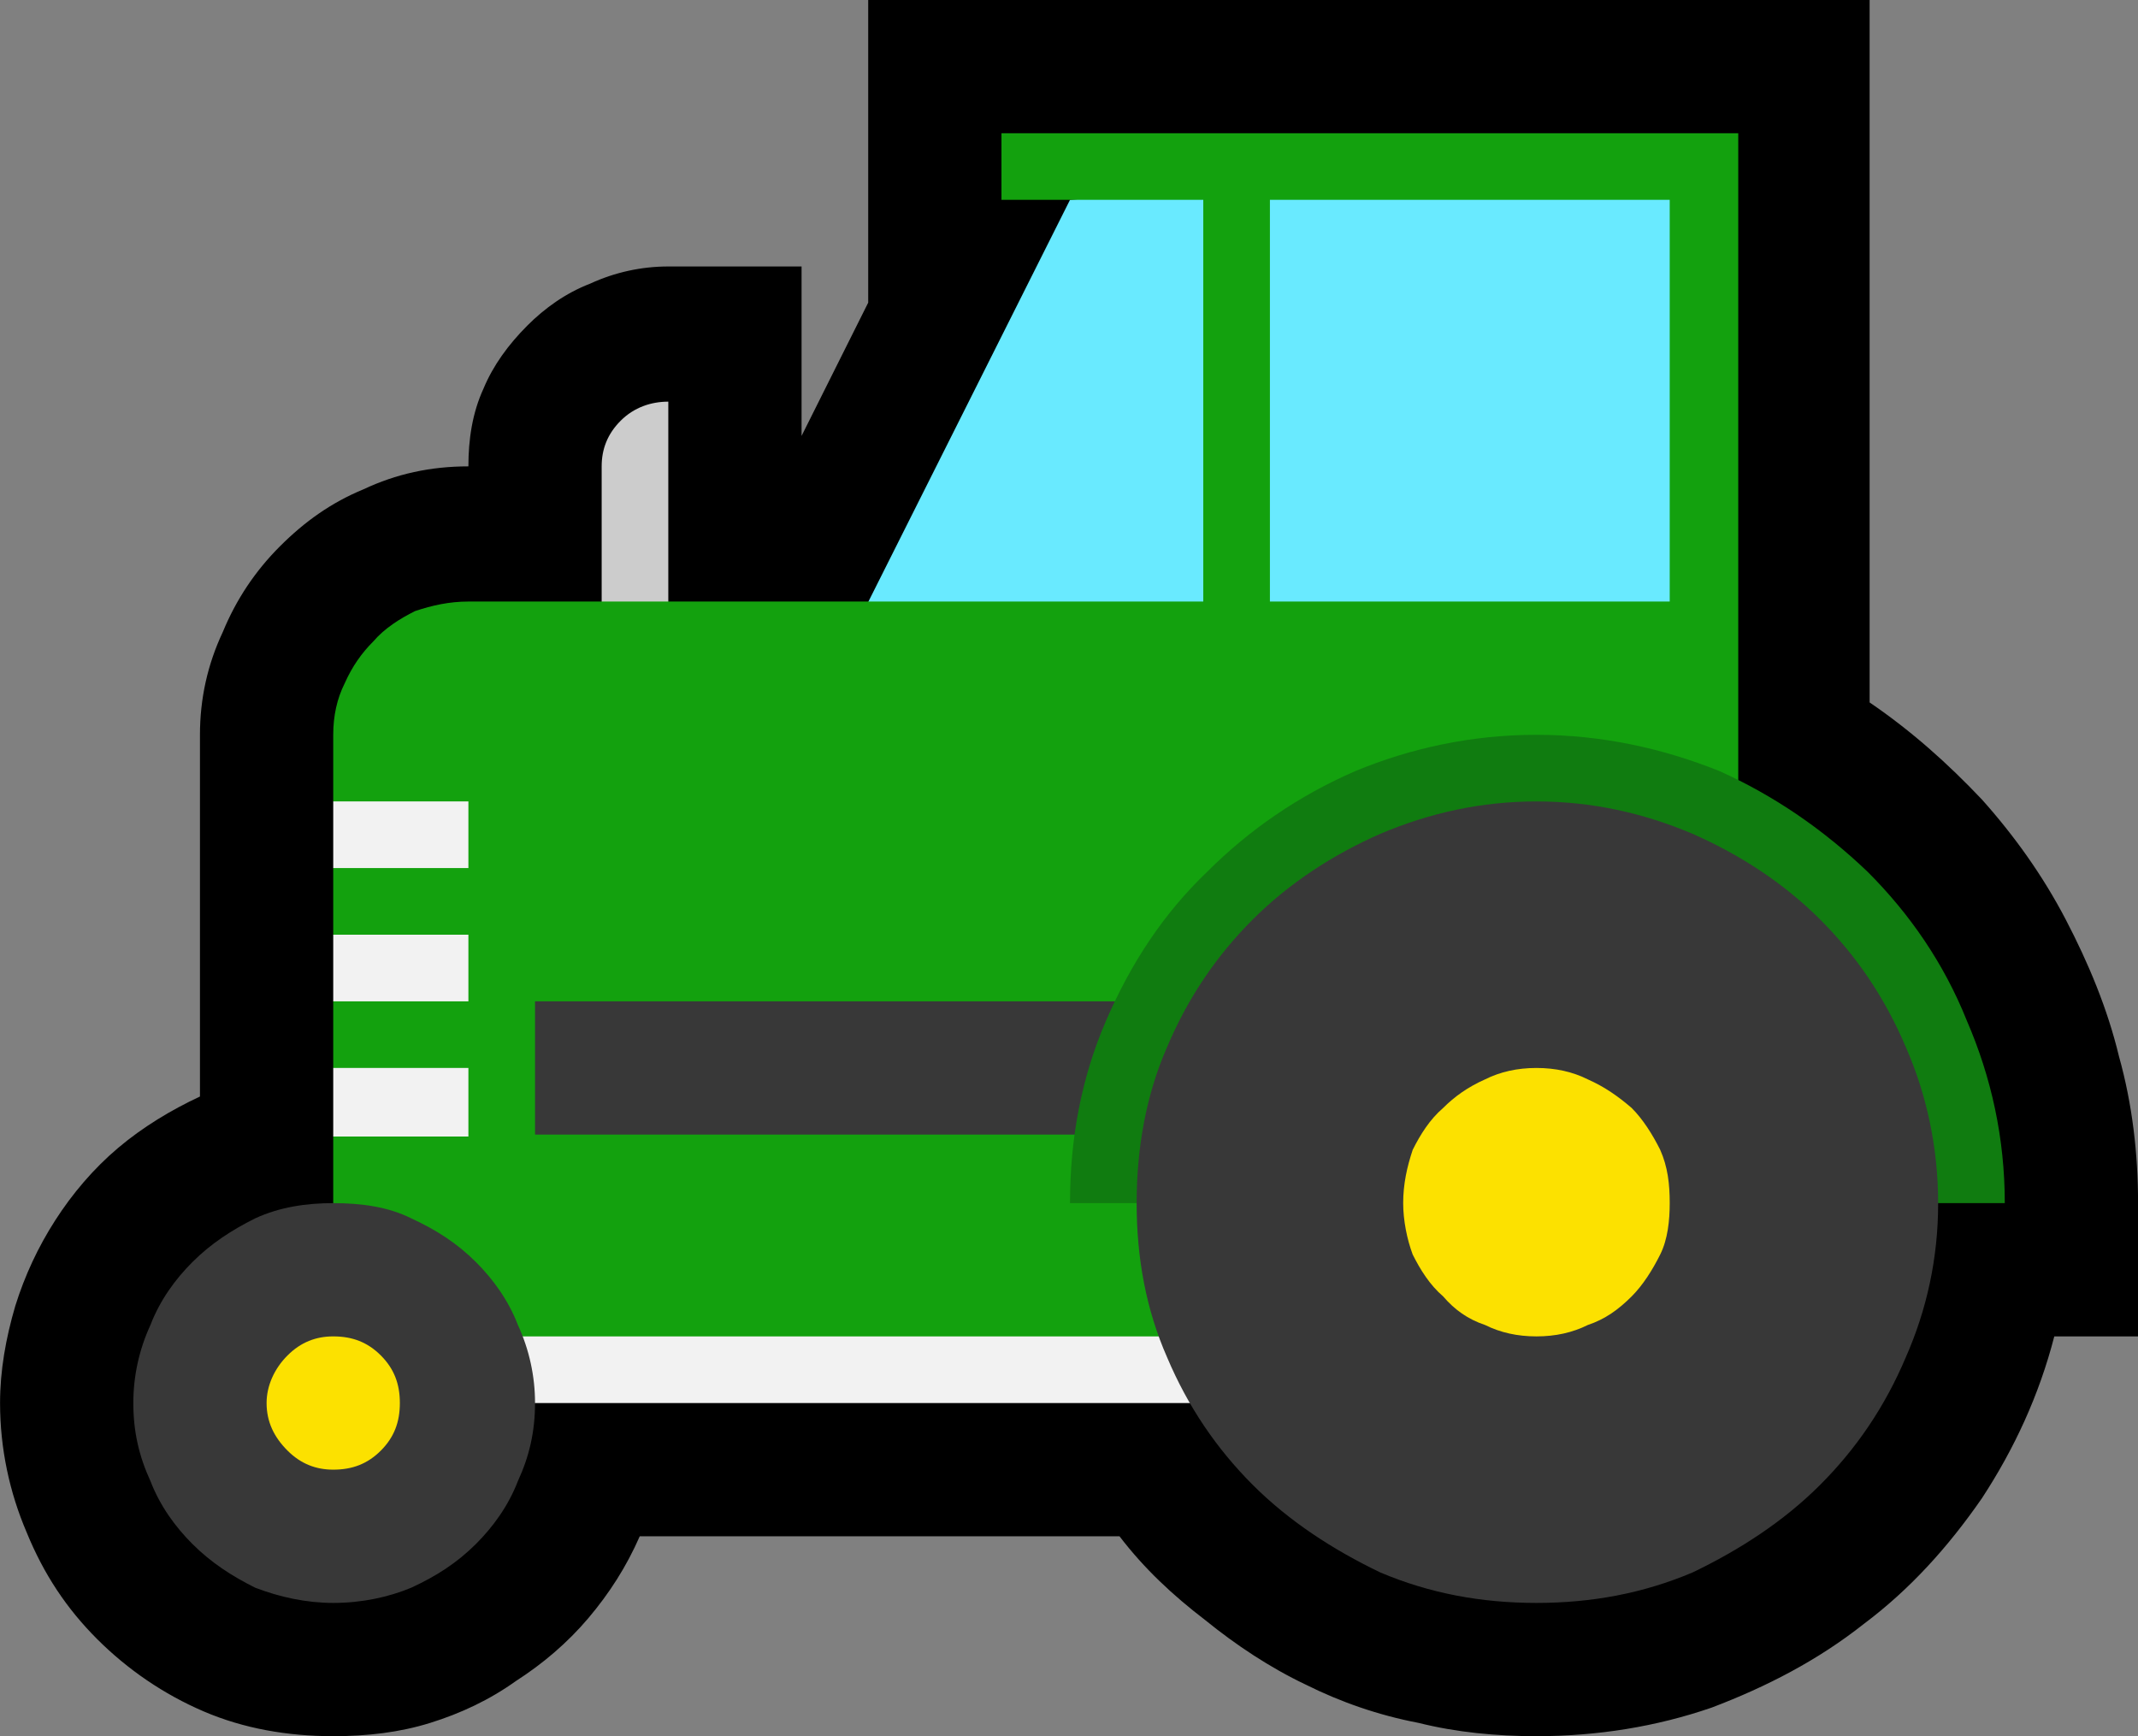 <?xml version="1.0" encoding="UTF-8" standalone="no"?>
<svg
   width="16.845"
   height="13.68"
   viewBox="0 0 16.845 13.68"
   version="1.1"
   xml:space="preserve"
   style="clip-rule:evenodd;fill-rule:evenodd;stroke-linejoin:round;stroke-miterlimit:2"
   id="svg20568"
   sodipodi:docname="emojis.svg"
   xmlns:inkscape="http://www.inkscape.org/namespaces/inkscape"
   xmlns:sodipodi="http://sodipodi.sourceforge.net/DTD/sodipodi-0.dtd"
   xmlns="http://www.w3.org/2000/svg"
   xmlns:svg="http://www.w3.org/2000/svg"><rect x="0" y="0" width="16.845" height="13.68" fill="#808080" stroke="none"/><defs
     id="defs20572" /><sodipodi:namedview
     id="namedview20570"
     pagecolor="#505050"
     bordercolor="#eeeeee"
     borderopacity="1"
     inkscape:pageshadow="0"
     inkscape:pageopacity="0"
     inkscape:pagecheckerboard="0" /><g
     transform="matrix(0.24,0,0,0.24,-95.596,-679.132)"
     id="g20566"><g
       transform="matrix(62.5,0,0,62.5,390.506,2873.59)"
       id="g13424"><path
         d="m 1.107,-0.333 c 0.022,0.015 0.041,0.032 0.059,0.051 0.017,0.019 0.032,0.04 0.044,0.063 0.012,0.023 0.022,0.047 0.028,0.072 0.007,0.025 0.01,0.051 0.01,0.077 V 0 H 1.204 C 1.196,0.031 1.183,0.059 1.166,0.085 1.148,0.111 1.128,0.133 1.104,0.151 1.08,0.17 1.053,0.184 1.024,0.195 0.995,0.205 0.964,0.21 0.932,0.21 0.911,0.21 0.89,0.208 0.87,0.203 0.849,0.199 0.829,0.192 0.811,0.183 0.792,0.174 0.774,0.162 0.758,0.149 0.741,0.136 0.726,0.122 0.713,0.105 H 0.461 C 0.454,0.121 0.445,0.135 0.434,0.148 0.423,0.161 0.41,0.172 0.396,0.181 0.382,0.191 0.367,0.198 0.351,0.203 0.335,0.208 0.318,0.21 0.3,0.21 0.276,0.21 0.253,0.206 0.232,0.197 0.211,0.188 0.192,0.175 0.176,0.159 0.16,0.143 0.148,0.125 0.139,0.103 0.13,0.082 0.125,0.059 0.125,0.035 0.125,0.018 0.128,0.001 0.133,-0.016 0.138,-0.032 0.145,-0.047 0.154,-0.061 0.163,-0.075 0.174,-0.088 0.187,-0.099 0.2,-0.11 0.215,-0.119 0.23,-0.126 v -0.19 c 0,-0.019 0.004,-0.037 0.012,-0.054 0.007,-0.017 0.017,-0.032 0.03,-0.045 0.013,-0.013 0.027,-0.023 0.044,-0.03 0.017,-0.008 0.035,-0.012 0.055,-0.012 0,-0.014 0.002,-0.028 0.008,-0.041 0.005,-0.012 0.013,-0.023 0.023,-0.033 0.009,-0.009 0.02,-0.017 0.033,-0.022 0.013,-0.006 0.027,-0.009 0.041,-0.009 h 0.07 v 0.089 l 0.035,-0.07 v -0.159 h 0.526 z"
         style="fill-rule:nonzero"
         id="path13406" /><path
         d="m 0.441,-0.457 c 0,-0.009 0.003,-0.017 0.01,-0.024 0.007,-0.007 0.016,-0.01 0.025,-0.01 v 0.13 H 0.441 Z"
         style="fill:#cccccc;fill-rule:nonzero"
         id="path13408" /><path
         d="M 0.546,-0.316 0.687,-0.597 1.02,-0.623 v 0.342 L 0.821,-0.304 C 0.805,-0.306 0.788,-0.309 0.772,-0.312 0.755,-0.314 0.739,-0.316 0.722,-0.316 Z"
         style="fill:#69eaff;fill-rule:nonzero"
         id="path13410" /><path
         d="m 1.038,-0.632 v 0.65 H 0.3 V -0.105 L 0.316,-0.123 0.3,-0.141 V -0.176 L 0.315,-0.193 0.3,-0.211 V -0.246 L 0.319,-0.263 0.3,-0.281 v -0.035 c 0,-0.01 0.002,-0.019 0.006,-0.027 0.004,-0.009 0.009,-0.016 0.015,-0.022 0.006,-0.007 0.014,-0.012 0.022,-0.016 0.009,-0.003 0.018,-0.005 0.028,-0.005 H 0.757 V -0.597 H 0.651 v -0.035 z m -0.036,0.035 h -0.21 v 0.211 h 0.21 z"
         style="fill:#13a10e;fill-rule:nonzero"
         id="path13412" /><path
         d="M 0.897,0.035 H 0.3 V 0 H 0.897 Z M 0.3,-0.141 h 0.071 v 0.036 H 0.3 Z m 0,-0.07 h 0.071 v 0.035 H 0.3 Z m 0,-0.07 h 0.071 v 0.035 H 0.3 Z"
         style="fill:#f2f2f2;fill-rule:nonzero"
         id="path13414" /><rect
         x="0.406"
         y="-0.176"
         width="0.316"
         height="0.07"
         style="fill:#383838;fill-rule:nonzero"
         id="rect13416" /><path
         d="m 0.687,-0.07 c 0,-0.034 0.006,-0.066 0.019,-0.096 0.013,-0.03 0.03,-0.056 0.053,-0.078 0.022,-0.022 0.048,-0.04 0.078,-0.053 0.029,-0.012 0.061,-0.019 0.095,-0.019 0.034,0 0.066,0.007 0.096,0.019 0.029,0.013 0.055,0.031 0.078,0.053 0.022,0.022 0.04,0.048 0.052,0.078 0.013,0.03 0.02,0.062 0.02,0.096 z"
         style="fill:#107c10;fill-rule:nonzero"
         id="path13418" /><path
         d="M 0.406,0.035 C 0.406,0.05 0.403,0.063 0.397,0.076 0.392,0.089 0.384,0.1 0.375,0.109 0.365,0.119 0.354,0.126 0.341,0.132 0.329,0.137 0.315,0.14 0.3,0.14 0.286,0.14 0.272,0.137 0.259,0.132 0.247,0.126 0.236,0.119 0.226,0.109 0.217,0.1 0.209,0.089 0.204,0.076 0.198,0.063 0.195,0.05 0.195,0.035 0.195,0.021 0.198,0.007 0.204,-0.006 0.209,-0.019 0.217,-0.03 0.226,-0.039 0.236,-0.049 0.247,-0.056 0.259,-0.062 0.272,-0.068 0.286,-0.07 0.3,-0.07 c 0.015,0 0.029,0.002 0.041,0.008 0.013,0.006 0.024,0.013 0.034,0.023 0.009,0.009 0.017,0.02 0.022,0.033 0.006,0.013 0.009,0.027 0.009,0.041 z M 0.722,-0.07 c 0,-0.029 0.005,-0.057 0.016,-0.082 0.011,-0.026 0.026,-0.048 0.045,-0.067 0.019,-0.019 0.042,-0.034 0.067,-0.045 0.026,-0.011 0.053,-0.017 0.082,-0.017 0.029,0 0.056,0.006 0.082,0.017 0.025,0.011 0.048,0.026 0.067,0.045 0.019,0.019 0.034,0.041 0.045,0.067 0.011,0.025 0.017,0.053 0.017,0.082 0,0.029 -0.006,0.056 -0.017,0.081 C 1.115,0.037 1.1,0.059 1.081,0.078 1.062,0.097 1.039,0.112 1.014,0.124 0.988,0.135 0.961,0.14 0.932,0.14 0.903,0.14 0.876,0.135 0.85,0.124 0.825,0.112 0.802,0.097 0.783,0.078 0.764,0.059 0.749,0.037 0.738,0.011 0.727,-0.014 0.722,-0.041 0.722,-0.07 Z"
         style="fill:#383838;fill-rule:nonzero"
         id="path13420" /><path
         d="m 0.335,0.035 c 0,0.01 -0.003,0.018 -0.01,0.025 C 0.318,0.067 0.31,0.07 0.3,0.07 0.291,0.07 0.283,0.067 0.276,0.06 0.269,0.053 0.265,0.045 0.265,0.035 0.265,0.026 0.269,0.017 0.276,0.01 0.283,0.003 0.291,0 0.3,0 0.31,0 0.318,0.003 0.325,0.01 0.332,0.017 0.335,0.025 0.335,0.035 Z M 1.002,-0.07 c 0,0.009 -0.001,0.019 -0.005,0.027 C 0.993,-0.035 0.988,-0.027 0.982,-0.021 0.975,-0.014 0.968,-0.009 0.959,-0.006 0.951,-0.002 0.942,0 0.932,0 0.922,0 0.913,-0.002 0.905,-0.006 0.896,-0.009 0.889,-0.014 0.883,-0.021 0.876,-0.027 0.871,-0.035 0.867,-0.043 0.864,-0.051 0.862,-0.061 0.862,-0.07 c 0,-0.01 0.002,-0.019 0.005,-0.028 0.004,-0.008 0.009,-0.016 0.016,-0.022 0.006,-0.006 0.013,-0.011 0.022,-0.015 0.008,-0.004 0.017,-0.006 0.027,-0.006 0.01,0 0.019,0.002 0.027,0.006 0.009,0.004 0.016,0.009 0.023,0.015 0.006,0.006 0.011,0.014 0.015,0.022 0.004,0.009 0.005,0.018 0.005,0.028 z"
         style="fill:#fce100;fill-rule:nonzero"
         id="path13422" /></g></g></svg>
